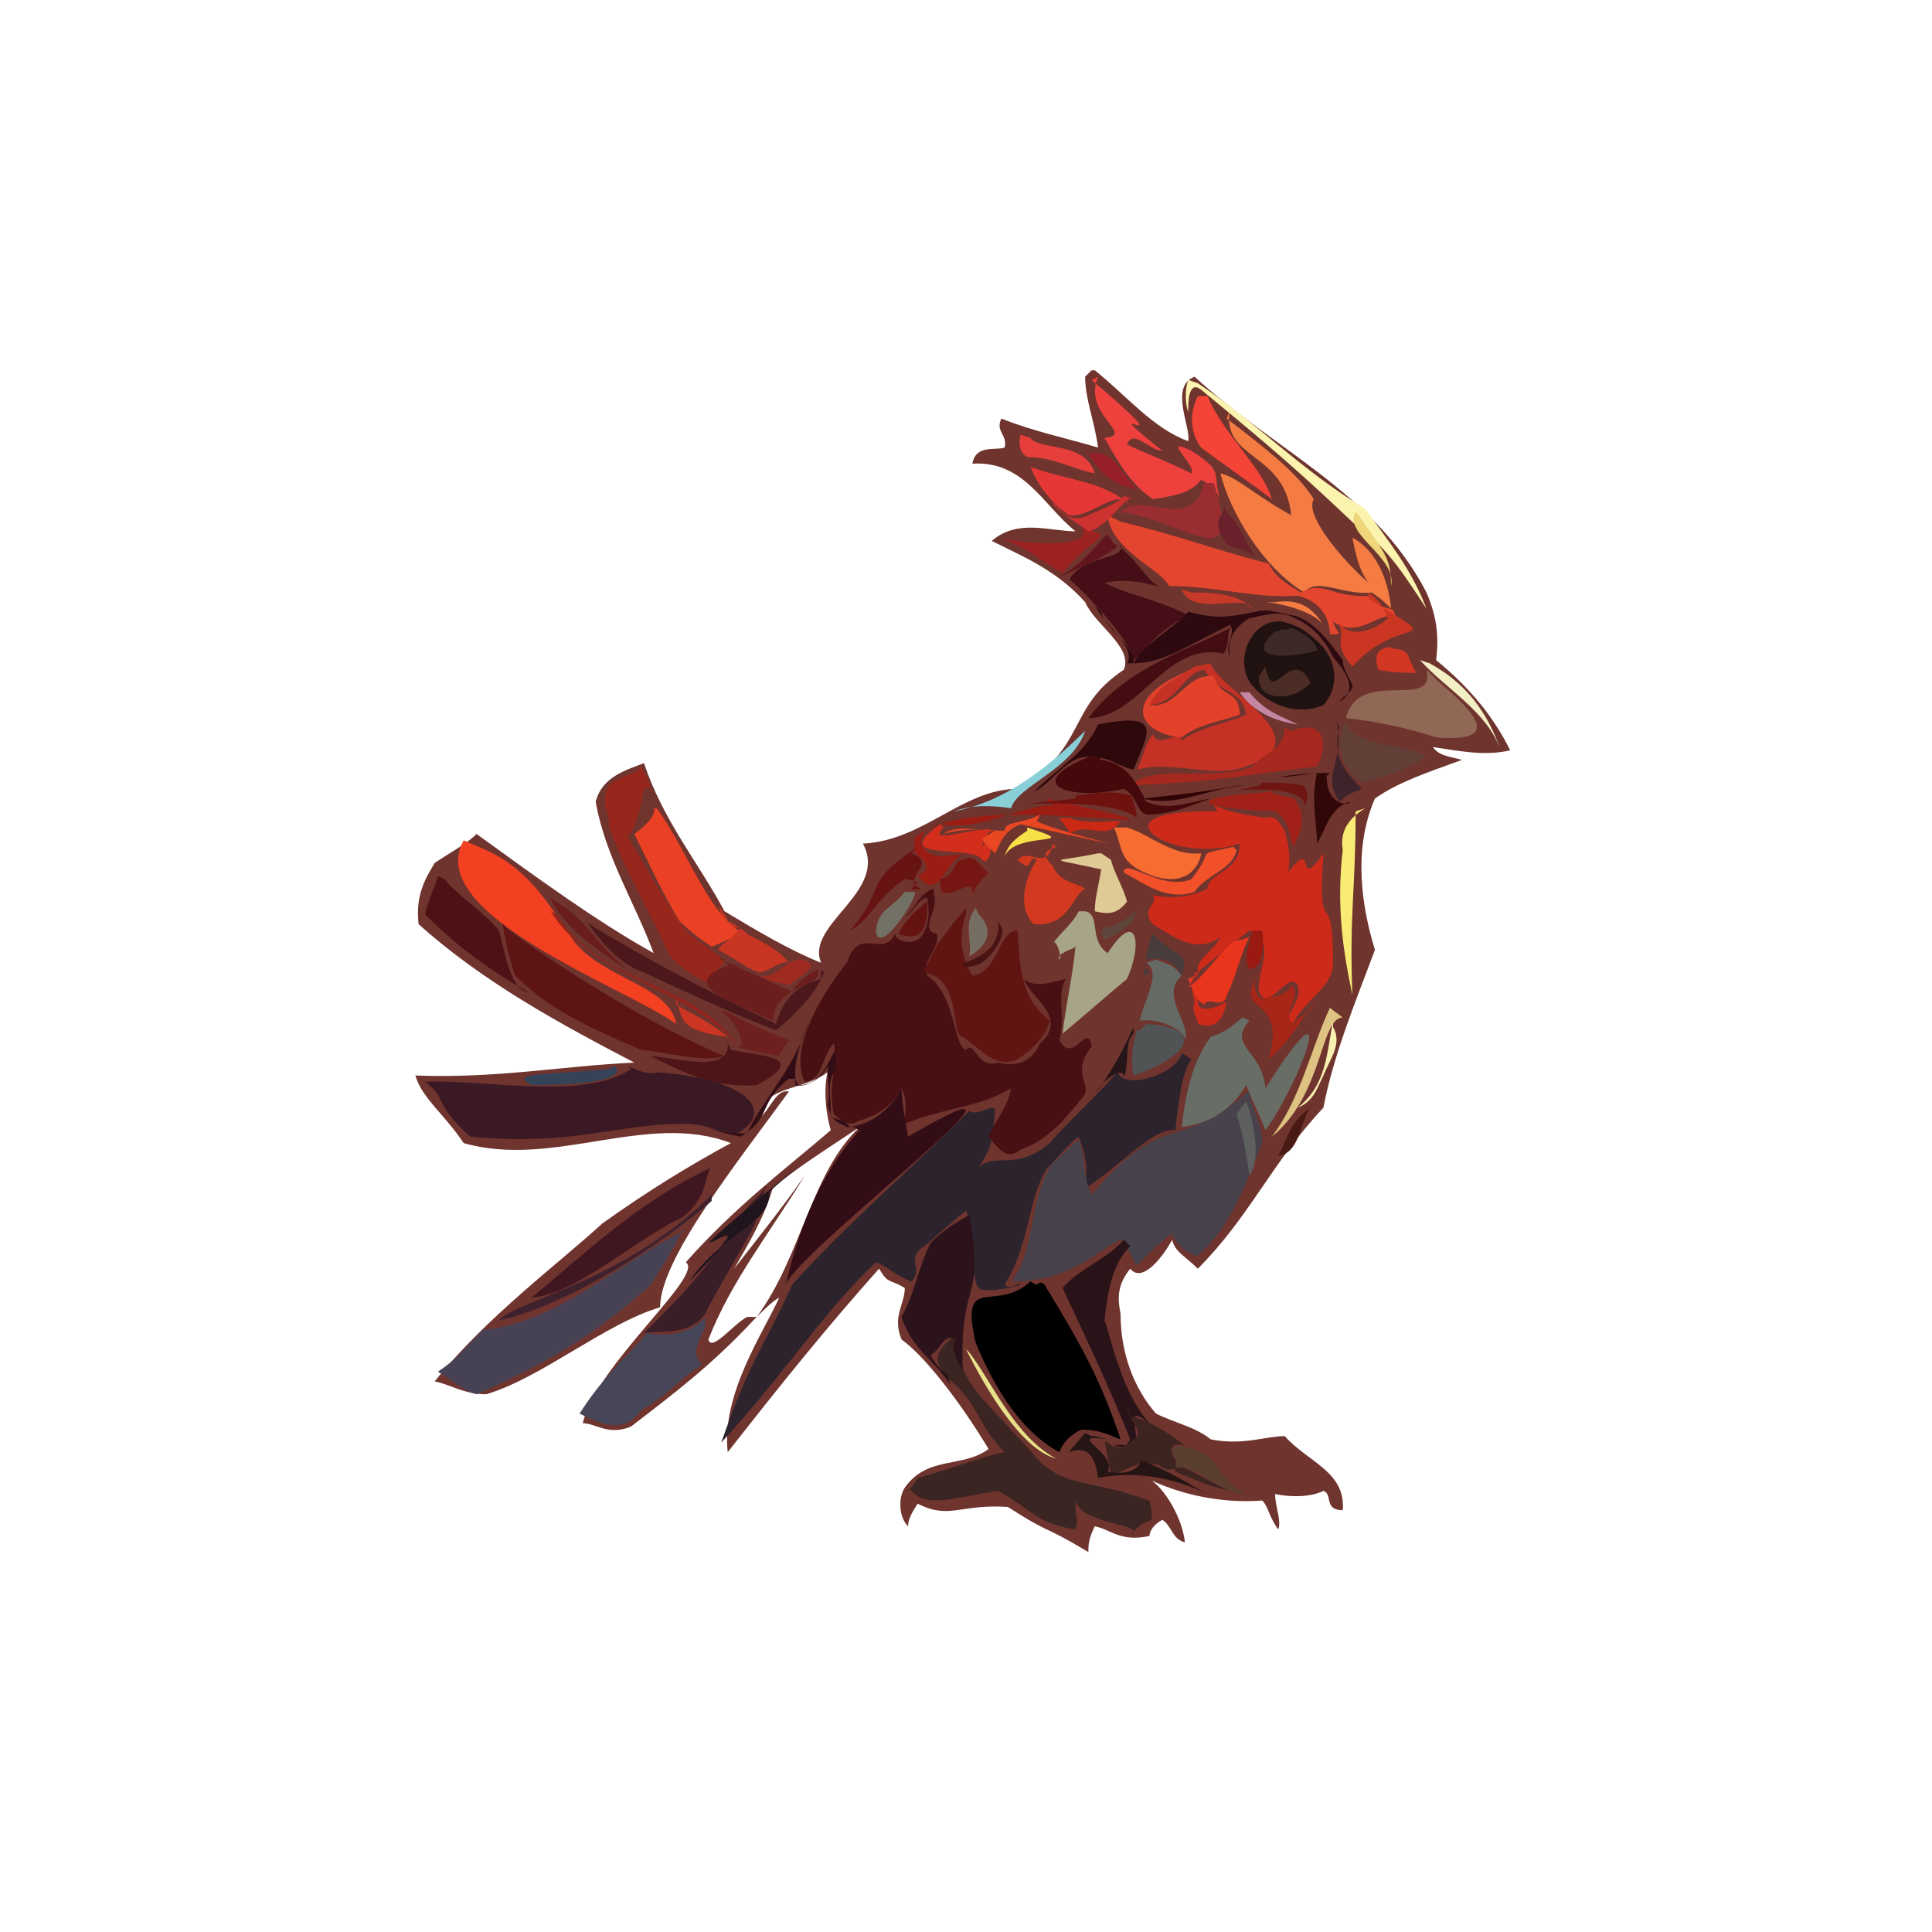 <svg xmlns="http://www.w3.org/2000/svg" width="600" height="600"><path fill="#6F342E" d="M339 115h1c10 8 18 18 29 22 1-4-6-17 2-20 25 23 56 36 72 67 3 7 4 13 3 21 11 9 18 18 23 28-8 2-17 0-24-1 2 3 6 3 9 4-11 4-20 7-27 12-7 16-4 34 0 47-6 16-13 33-16 49-16 17-23 34-39 50-4-4-7-5-8-9-2 4-9 14-13 9-4 5-4 9-3 14 0 12 4 23 11 31 6 3 12 4 17 8 10 2 17-1 23-1 7 8 19 11 18 23-6 0-3-5-6-6-4 2-10 2-15 1 0 4 2 8 1 11-3-4-3-7-5-9-13 1-26-2-36-7 4 1 11 11 12 20-4-1-4-5-7-7-2 1-4 3-4 5-9 2-12-2-17-3-2 4-2 6-2 8-15-9-11-5-25-14-15-1-18 4-28-1-2 3-3 5-3 7-3-3-3-9-1-12 7-10 18-6 26-12-9-15-20-29-27-34-3-7 1-11 1-16-5-3-5-1-8-6-16 18-29 34-47 57-2-18 11-37 16-48-2 1-5 4-7 6 14-19 17-45 32-59-12 8-20 13-27 19-3 10-8 18-12 25 7-9 15-19 22-29-11 18-23 33-30 51 1 4 8-5 12-7h3l-1 1c-13 14-25 23-38 33-7 3-11-1-15-1 4-18 38-46 32-50 15-17 31-29 45-41-2-7-2-14-1-18-8 6-20 4-21 14 3-2 5-9 9-8-16 22-40 52-40 67-17 5-37 22-54 27-7 0-11-3-16-4 16-20 39-37 52-49 14-10 27-18 40-25-26-10-55 8-83 0-6-9-13-14-15-21 25 1 46-3 68-4-23-12-47-25-67-43-1-9 2-14 5-19 6-4 10-6 13-9 18 13 37 27 55 37-6-16-15-30-18-47 2-8 10-10 15-12 6 18 17 31 25 46 10 6 20 12 30 16-5-12 21-22 13-37 19-1 31-17 48-17 22-13 15-25 33-37 3-7-9-14-12-21-9-10-19-14-29-19 8-7 18-3 26-3-10-8-16-22-32-21 1-6 7-4 10-5 1-4-3-5-1-9 10 4 20 6 30 9-1-8-4-15-4-22"/><path fill="#2C232C" d="M367 327c-1 6-17 12-20 6-8 9-15 15-21 22-13 11-19-1-26 13 7-10 8-10 9-23 0-3-5 2-8 0-20 20-38 35-55 54-8 18-13 23-22 49 21-23 32-41 48-56 5 2 4 3 11 6 4-4-2-7 4-11 5-4 9-8 13-11 4 9 1 21 4 24 0 1 7 1 13-1-1-1-3 2-5 0 8-13 7-26 13-36 4-4 7-8 10-10 2 5 3 10 2 16 10-6 21-19 28-18 1-9 2-18 5-22"/><path fill="#491013" d="M290 276c-4 1-6 6-9 9 2-1 5-7 7-6 1 6 0 9-2 12-3 3-8 1-8-1-4 8-11-3-15 9-9 11-18 28-13 37 6-1 5-8 9-12 1 7-2 14 0 22 4 4 6 3 8 2 7-2 11-6 13-10 2 4 1 7 1 11 12-5 23-5 33-11-1 6-5 10-7 15 4 5 6 7 10 4 9-3 15-11 19-16 4-4-4-7 3-16-1-8-6 6-10-2 2-7-1-14 2-19-4 1-10 3-13 0 2 6 14 12 5 20-3 7-9 7-13 6-7 2-7-7-10-4-4-1-3-17-12-23-2-5 4-8 3-13-6-1 1-8-1-12"/><path fill="#47424B" d="M390 337c-26 23-27 6-51 34-3-6-2-13-4-17-3 2-5 5-8 7-8 12-5 27-13 37 19 0 27-10 34-13 3 3 4 7 5 8 3-3 7-7 11-10 0 2 5 7 8 7 11-10 15-23 20-35 0-6-3-10-4-15"/><path fill="#CE2A1A" d="M378 252c-41-1-14 17 7 10 0 9-10 9-10 14-6 3-12 3-17 2 2 3-4 4 0 9 8 5 14 9 21 4-2 4-5 5-7 9v2h-1v2c-1 2-1 3 0 7-1 4 1 5 1 7 6 2 8-2 9-7-3 2-9 4-9 0-2-4-2-6 1-10 4-3 11-9 15-12 9 3 2 13 3 19 3 7 9-7 12-2 2 5-6 11-2 12l-1 2 1-1c4-9 13-12 13-20 0-26-5-5-3-34-9 13-2-6-11 6 1-5 0-9-1-13-2-3-3-5-6-4-7-1-12-2-16-4"/><path fill="#3A1925" d="M196 332c-15 10-46 3-64 4 7 5 2 6 14 17 32 3 46-4 66-4 9 0 10 3 17 3 12-7 3-17-25-19-3 1-7-1-9-2"/><path d="M320 398c-11 10-22-3-17 19 5 12 13 27 26 34 1-3 4-6 7-7 6 0 9 2 12 3-6-18-12-29-23-47-1-2-2-2-3-1"/><path fill="#474253" d="M213 382c-21 10-40 29-63 31-6 6-8 9-14 13 5 3 8 6 12 7 25-11 40-21 54-34 4-6 7-11 10-17"/><path fill="#3B2522" d="M294 417c-4 4-3 6-1 10 11 8 10 15 19 24-6 1-16 5-27 8-4 7-4 1-1 5 5 4 13 1 26-1 12 7 12 10 24 12 1-4 0-2 0-9 2 8 23 7 17 11 6-8 8-1 6-11-20-7-25-4-34-12-19-22-25-23-26-40"/><path fill="#F47C42" d="M382 127c-3 16 17 13 19 33-11-6-17-12-22-13 3 12 13 29 26 37 4-5 12 1 21 0 3 2 4 3 6 5-1-11-6-19-12-22 1 5 2 10 5 14-8-7-20-21-17-26-5-8-14-15-27-25"/><path fill="#330D15" d="M252 315c-5 17-15 26-20 37-7 0-11-1-15-3 4 2 8 3 13 4 10-6 5-10 15-18h2v2c4 1 9-3 10-6 0 5 1 9 0 12 1 4 2 5 4 6h-1 1l2 1h2l2 1-1 1c-12 14-18 30-22 47 4-11 93-78 38-46-1-6-2-11-2-15-3 6-9 11-16 12-2-3-6-2-6-4 0-6-1-10 1-13s-1-7 1-8c-3 5-5 12-12 12-3-3 1-15 3-19"/><path fill="#611513" d="M300 282c-6 7-10 12-13 20 12 2 8 20 12 20 6 4 10 10 17 7 6-4 9-8 10-12-10-8-9-18-10-28-6 0-6 13-14 14-4-6-4-14-2-19"/><path fill="#E3452E" d="M344 160c1 11 17 17 19 22 15 0 27 4 40 3 8 2 10 8 10 12 5 0 2 0 1-4 8 6 15-4 19-1 1-5-4-1-7-7-12 1-15-5-22-1-5-3-8-5-10-9-16-4-29-9-46-13"/><path fill="#5E1415" d="M156 286c1 7 2 11 4 17 11 11 25 17 39 23 9 1 20 4 26 2-24-10-55-30-68-40"/><path fill="#F24021" d="M144 261c-13 23 51 46 66 57-2-12-23-14-32-26-8-12-14-22-27-28"/><path fill="#686D66" d="M386 316c-3 2-4 4-10 6-6 8-8 19-9 28 9-1 16-6 20-13 2 5 4 9 6 14 11-15 24-51 0-13-1-12-12-13-5-21"/><path fill="#2C121B" d="M300 378c-4 2-8 5-11 8-4 8-5 16-9 23 3 10 11 14 15 21-1-6-1-1-6-9 4-3 4-7 8-5-2 1 0 8 2 9-1-29 7-19 2-48"/><path fill="#474658" d="M219 409c-5 6-14 6-18 5-8 9-14 14-21 25 8 4 14 6 19-1 9-5 13-11 19-14-4-4 0-9 1-12"/><path fill="#C53124" d="M371 207c-5 3-12 7-15 12 10 0 11-10 18-11 5 8 12 6 13 14-7 3-15 4-20 8-1-4-7 3-9-2-3 4-3 8-5 11 12-3 24 3 34-1 25-8-9-24-11-32"/><path fill="#201211" d="M397 193c-9 0-14 13-8 20s15 9 22 6c6-7 3-15-1-19-5-5-8-6-12-7"/><path fill="#97271D" d="M199 238c-2 3-7 3-10 6-3 6 1 10 0 12 4 13 13 27 19 41 3 3 7 6 11 8l6-6c-2-4-11-7-14-13-7-10-11-18-16-26 4-6 4-11 5-15 2-1 3 0 2 2 0-2 0-5-2-7"/><path fill="#EA4024" d="M203 251c1 2-3 6-6 8 5 10 9 19 14 27 4 4 7 6 10 8 3-1 6-3 10-4-11-6-17-25-27-39"/><path fill="#460E16" d="M348 169c2 5-11 3-16 11 1 0 19 18 20 25 4-3 6-8 17-14-10-5-18-6-26-10 5-1 11-1 19 2-5-1-7-7-14-13"/><path fill="#401720" d="M220 363c-23 11-39 27-55 40 14-1 32-18 47-25 8-6 7-14 9-16"/><path fill="#A8A487" d="M335 283c-2 4-6 7-8 10 1-2 3 5 2 5-1-2 4-3 5-4-1 10-3 18-4 27 6-5 14-12 20-17 5-11 3-22-6-8-6-4-2-12-7-13"/><path fill="#2A1318" d="M349 385c-5 6-14 9-19 15 8 17 15 32 21 47-1 2-2 3-5 2 3-1 10 1 6 0 3-3-4-14 5-7-9-10-12-27-14-32 1-8 2-17 8-23"/><path fill="#916855" d="M443 208c3 13-21-1-25 15 9 1 19 3 28 6 24 2 8-11 0-18"/><path fill="#EE403D" d="M341 117c-5 12 12 18 2 19 5 9 9 15 15 19 7-1 12-2 15-6 4 2 5 4 6 6-3-8 2-8-9-15-10-5 2 5 0 7-8-4-14-6-20-9 2-5 7 2 11 2-25-20 11 6-22-22"/><path fill="#4D1216" d="M136 272c-1 4-3 7-4 12 10 10 21 18 32 24-5 0-7-11-9-19-6-7-12-10-17-16"/><path fill="#391D27" d="M238 368c-2 4-6 6-8 10-11 17-18 24-30 36 5-1 14 1 19-6 5-10 11-19 16-29-2 1-4 4-5 0 2-5 8-7 7-8"/><path fill="#E4412A" d="M370 208c-23 9-16 20-3 21 5-4 12-5 18-7 0-8-6-5-8-12-9-1-11 10-20 9 2-5 6-7 11-10"/><path fill="#A7281E" d="M399 226c0 7-7 8-10 12-12 5-31-1-38 6 34-2 25-2 58-6 4-7 2-15-8-11"/><path fill="#4C181C" d="M182 286c3 4 9 13 18 16 15 7 28 13 41 18 6-5 11-10 14-16v-3l-2-2 3 3-1 2c-8 2-12 7-14 14-21-10-40-20-58-31"/><path fill="#F44337" d="M372 123c-3 6-2 12 1 16 8 6 14 10 22 16-3-10-15-20-20-32"/><path fill="#4E1519" d="M226 324c1 10-18 4-24 4 10 5 20 10 33 9 17-9 1-9-8-11"/><path fill="#D3391E" d="M327 262c-2 9-7 1-11 5 5 5 3-2 6 0-4 6-6 15-1 20 11 1 12-9 16-11-3-2-8-2-10-7-4-4-2-5 1-6"/><path fill="#45090B" d="M341 234c-25 9-10 15 8 11 4 2 4 7 7 8 8 0 14-3 20-5-7 1-13 4-20 1-4-8-7-12-14-13"/><path fill="#6C1D1D" d="M222 297c2 1 4 1 4 3-17 6 4 12 14 17 1-12 16-10 14-16 0 0-6 3-8 7-9-4-15-7-22-10"/><path fill="#624038" d="M418 224c-4 6-1 16 5 19 7-2 12-3 20-8-5-4-21-3-24-9"/><path fill="#440D12" d="M384 194c-15 8-34 13-46 29 16 0 24-24 42-20 2-3 1-6 2-8"/><path fill="#FAF4AF" d="M369 118c-1 3-1 7 0 10 0-3 0-10 4-7 23 19 30 25 49 43 9 6 15 16 21 25-5-13-12-21-19-31-20-12-34-27-52-39"/><path fill="#992D32" d="M374 150c-4 16-19 2-26 9 21 3 38 21 29-9"/><path fill="#2E0A10" d="M340 188c3 6 13 13 10 18 9 0 11-1 32-12 2 3-2 6 0 10-1-5 1-9 6-12 5-1 8-2 12-1 5 2 10 5 14 13 4 5 8 10 2 14 1-2 4-3 4-5 0-1-3-5-3-8-5-7-10-13-16-14-5-1-8-2-11-1-10 2-13 2-21 0-3 4-14 10-17 16 1-5-9-11-10-16"/><path fill="#F76C31" d="M346 257c3 7 1 11 12 15 12 4 15-5 15-7-9 1-16-6-23-8"/><path fill="#3D2421" d="M350 436c0 6 6 8 2 11-8 9-11-10-7 11 5-1 8-5 15-3 3 3 5 0 5 2 7 3 12 5 17 6-5-2-11-6-14-7-4-2-7-9 0-7-5-4-13-9-17-9"/><path fill="#E53836" d="M320 145c2 5 6 11 12 15 7 1 15-9 19-3-7-7-19-8-28-11"/><path fill="#2F080B" d="M341 225c-4 9-12 13-20 21 6-3 10-11 17-11s9 3 14 4c5-12 9-18-11-14"/><path fill="#515454" d="M354 320h-1c-1 4-2 8-1 14 18-6 22-15 4-16"/><path fill="#656A64" d="M356 299c5 3-1 12-2 18 6-1 14 3 14 6 2-5-8-14-1-20-3-4-6-4-8-5"/><path fill="#9B1C13" d="M327 250c-13 1-22 8-35 6-4 1-6 3-8 4v4c-1 1 8 5 1 8 8 10 9-10 17-6-7-2-12 3-16-4 0-3 2-5 4-5 20-11 102 6 35-9"/><path fill="#F9EC75" d="M424 251c-5 3-8 7-7 13-2 17 0 31 3 45-1-25 1-32 1-57"/><path fill="#A12118" d="M394 246c-29 2-21 5 2 6 5 3 4 8 6 11 0-2 2-4 2-6 1-5-1-7-2-9-4-1-7-1-8-3"/><path fill="#EA351D" d="M385 292c-4 0-7 7-16 15l2-4-2 1c3 7 2 6 5 8 1-3 6 2 7-3 3-6 4-12 7-18"/><path fill="#F25028" d="M383 263c-13 3-5 0-13 10-9 4-21-7-21-2 6 3 13 9 22 6 3-5 12-7 13-13"/><path fill="#DFCA96" d="M341 265c-14 3-17 1 1 5-1 6-2 9-2 13 4 1 7 1 10-3-1-4-4-9-5-13l-3-2h-1v1"/><path fill="#C83523" d="M223 281c3 4 4 8 7 7-3 4-6 5-7 7 6 3 9 6 13 7 4-1 7-4 9-3-4-5-8-6-13-9-3-3-7-4-8-6"/><path fill="#3F212D" d="M221 371c-27 27-61 33-66 39 20-4 50-23 66-37"/><path fill="#CB3622" d="M425 184c3 2 5 5 6 8-4 4-13 7-16 0 4 7-2 7 5 15 15-17 31-5 5-21"/><path fill="#A62618" d="M391 302c-9 14 9 6 3 27 8-7 10-13 14-17-1 3-6 4-6 6-5-2 3-9-1-12-1 3-6 4-10 4-1-2-2-4-1-6"/><path fill="#9D2222" d="M334 162c11 9-18 7-23 5 9 4 12 7 19 11 9-12 18-11 6-14"/><path fill="#D32E1B" d="M292 256c-17 12 10 6 13 11 3 3 4-10 0-4 1-4 2-5 4-5-5-2-22 5-16-1"/><path fill="#3D2927" d="M397 196c1-1 3 0 4-1 5 2 8 5 8 7-6 2-24 4-13-6"/><path fill="#E53E3B" d="M317 135c-1 3 0 7 3 7 7 0 14 4 20 5-3-10-17-7-20-11"/><path fill="#92241D" d="M171 283c13 21 44 24 58 42-12-20-43-19-56-41"/><path fill="#6E2020" d="M223 314c4 0 11 13 5 11 4 1 9 2 14 3 1-3 3-4 3-5-8-3-14-6-20-9"/><path fill="#671313" d="M285 263c-18 12-9 12-21 26 6-3 8-10 17-16 9 1-3 4 5 3-7-3 6-8-3-11"/><path fill="#251514" d="M337 445c-12 14 2-4 4 14 15-3 28 2 34 5-4-2-13-8-22-11 3 0 0 6-9 4 3-6-14-12 0-10l-4-1h-1"/><path fill="#5A3E30" d="M364 450c0 2 2 3 1 6 6-2 14 8 22 8-10-4-6-13-21-15"/><path fill="#6D120F" d="M334 248c-37 4 10-2 19 6 0-2-1-6-2-7-7-2-14 0-17 0"/><path fill="#310708" d="M413 240c-13 0-24 3-4 0-2 9 0 15 0 22 3-5 4-11 10-13 1 1-7 2-7-8"/><path fill="#4B2D25" d="M393 207c2 13 8-7 14 5-5 6-17 6-16-2"/><path fill="#DEC282" d="M413 313c-6 13-9 28-18 40 16-13 15-37 22-37"/><path fill="#751612" d="M298 267c-2 2-2 5-6 6-1 11 11-3 10 5 1-3 3-5 5-7-3-2-4-6-8-4"/><path fill="#88CFD8" d="M339 225c-12 12-26 24-43 27 6-2 11-2 18-1 2-7 19-12 23-24"/><path fill="#E94622" d="M323 253c-6 3-11 2-11 5-8 0-15-2-19 1 3-1 10-2 16-1-5 3-5 2 0 7 1-1 2-7 8-9 55 12 12 3 5-1"/><path fill="#D23723" d="M431 201c-4 1-4 3-3 7 4 1 12 1 12 1-1-1-2-4-3-6-2-2-4-1-5-2"/><path fill="#354359" d="M189 332c-20 2-31 1-24 5 4 0 31 0 26-6"/><path fill="#6A1D1D" d="M170 277c4 11 18 20 28 26-13-8-14-17-27-24"/><path fill="#5D605F" d="M387 342c2 5 5 18 1 23-1-7-2-13-4-19"/><path fill="#6B212B" d="M380 157c1 4-5 3 1 12 4 2 5 1 9 4-3-4-5-10-9-14"/><path fill="#737065" d="M281 277c-5 6-8 5-9 12 1 9 14-12 12-12"/><path fill="#20141D" d="M248 362c-60 50 2 0-34 36 11-16 25-17 25-28"/><path fill="#3F232A" d="M415 224c3 13-5 16 1 25 3-3 5-3 7-4-4-4-10-10-7-19"/><path fill="#CC3230" d="M349 154c-1 2-9 5-11 6-6 3-9-2-11-4 0 2 7 6 11 9 6-1 12-12 14-10"/><path fill="#766E62" d="M303 282c-4 5-1 10-2 15 7-4 7-9 3-13"/><path fill="#A02A20" d="M248 298c-5 1-7 6-12 5 3 2 6 2 9 3 3-3 11-6 4-8"/><path fill="#961F29" d="M337 139c5 9 8 11 16 13-5-5-7-13-15-11"/><path fill="#493C3D" d="M358 290c-2 4-2 9-3 13 5-2-1 0 1-5 6-1 9 1 11 5 2-7 0-5-7-11"/><path fill="#641312" d="M288 280c-4 3-7 6-9 10 8 3 9-3 9-9"/><path fill="#F8E049" d="M319 258c-3 2-6 4-7 8 3-8 26-3 7-9"/><path fill="#F2EFC5" d="M441 205c8 9 21 16 25 28-4-12-11-21-22-27"/><path fill="#C73929" d="M367 183c3 9 20 1 22 6-5-5-13-5-19-5"/><path fill="#CB2913" d="M329 254c1 2 5 5 2 6 6-6 12 2 17-5-5 0-11 1-16-1"/><path fill="#E8E28A" d="M300 419c6 12 17 31 28 34-13-7-20-24-27-33"/><path fill="#701612" d="M391 244c-21 4 22-4 13 10 3-7 2-8 1-10-5-1-9-1-13-1"/><path fill="#9A1A12" d="M389 289c-1 4-3 9-1 12 3 0 5-4 4-12"/><path fill="#481312" d="M310 286c1 12-12 12-11 14 8 2 14-11 12-12"/><path fill="#CC3521" d="M210 310c2 7 1 10 16 12-6-5-11-7-16-10"/><path fill="#5F463C" d="M353 283c-3 2-6 5-10 5-2 2 0 3 0 4 4-2 9-5 9-7"/><path fill="#491914" d="M407 344c-6 4-7 9-10 15 7-1 7-12 10-15"/><path fill="#F0D67A" d="M421 159c-4 7 13 14 11 23 0-9-2-10-10-22"/><path fill="#F8F0B1" d="M414 317c-2 10-2 20-11 27 5-2 6-6 8-10 2-5 6-10 3-15"/><path fill="#300404" d="M384 244c-10 2-20 3-29 4 11 3 22-4 32-4"/><path fill="#63151E" d="M344 166c-2 1-7 9-15 13-1 1 23-10 17-10"/><path fill="#251519" d="M352 319c-3 7-7 14-12 21 3-6 10-9 9-5 2-6 0-11 3-14"/><path fill="#F57C43" d="M393 187c2 0 14 2 18 7-4-6-8-8-15-7"/><path fill="#C387A4" d="M385 215c4 6 11 9 18 10-6-3-10-4-15-10"/></svg>